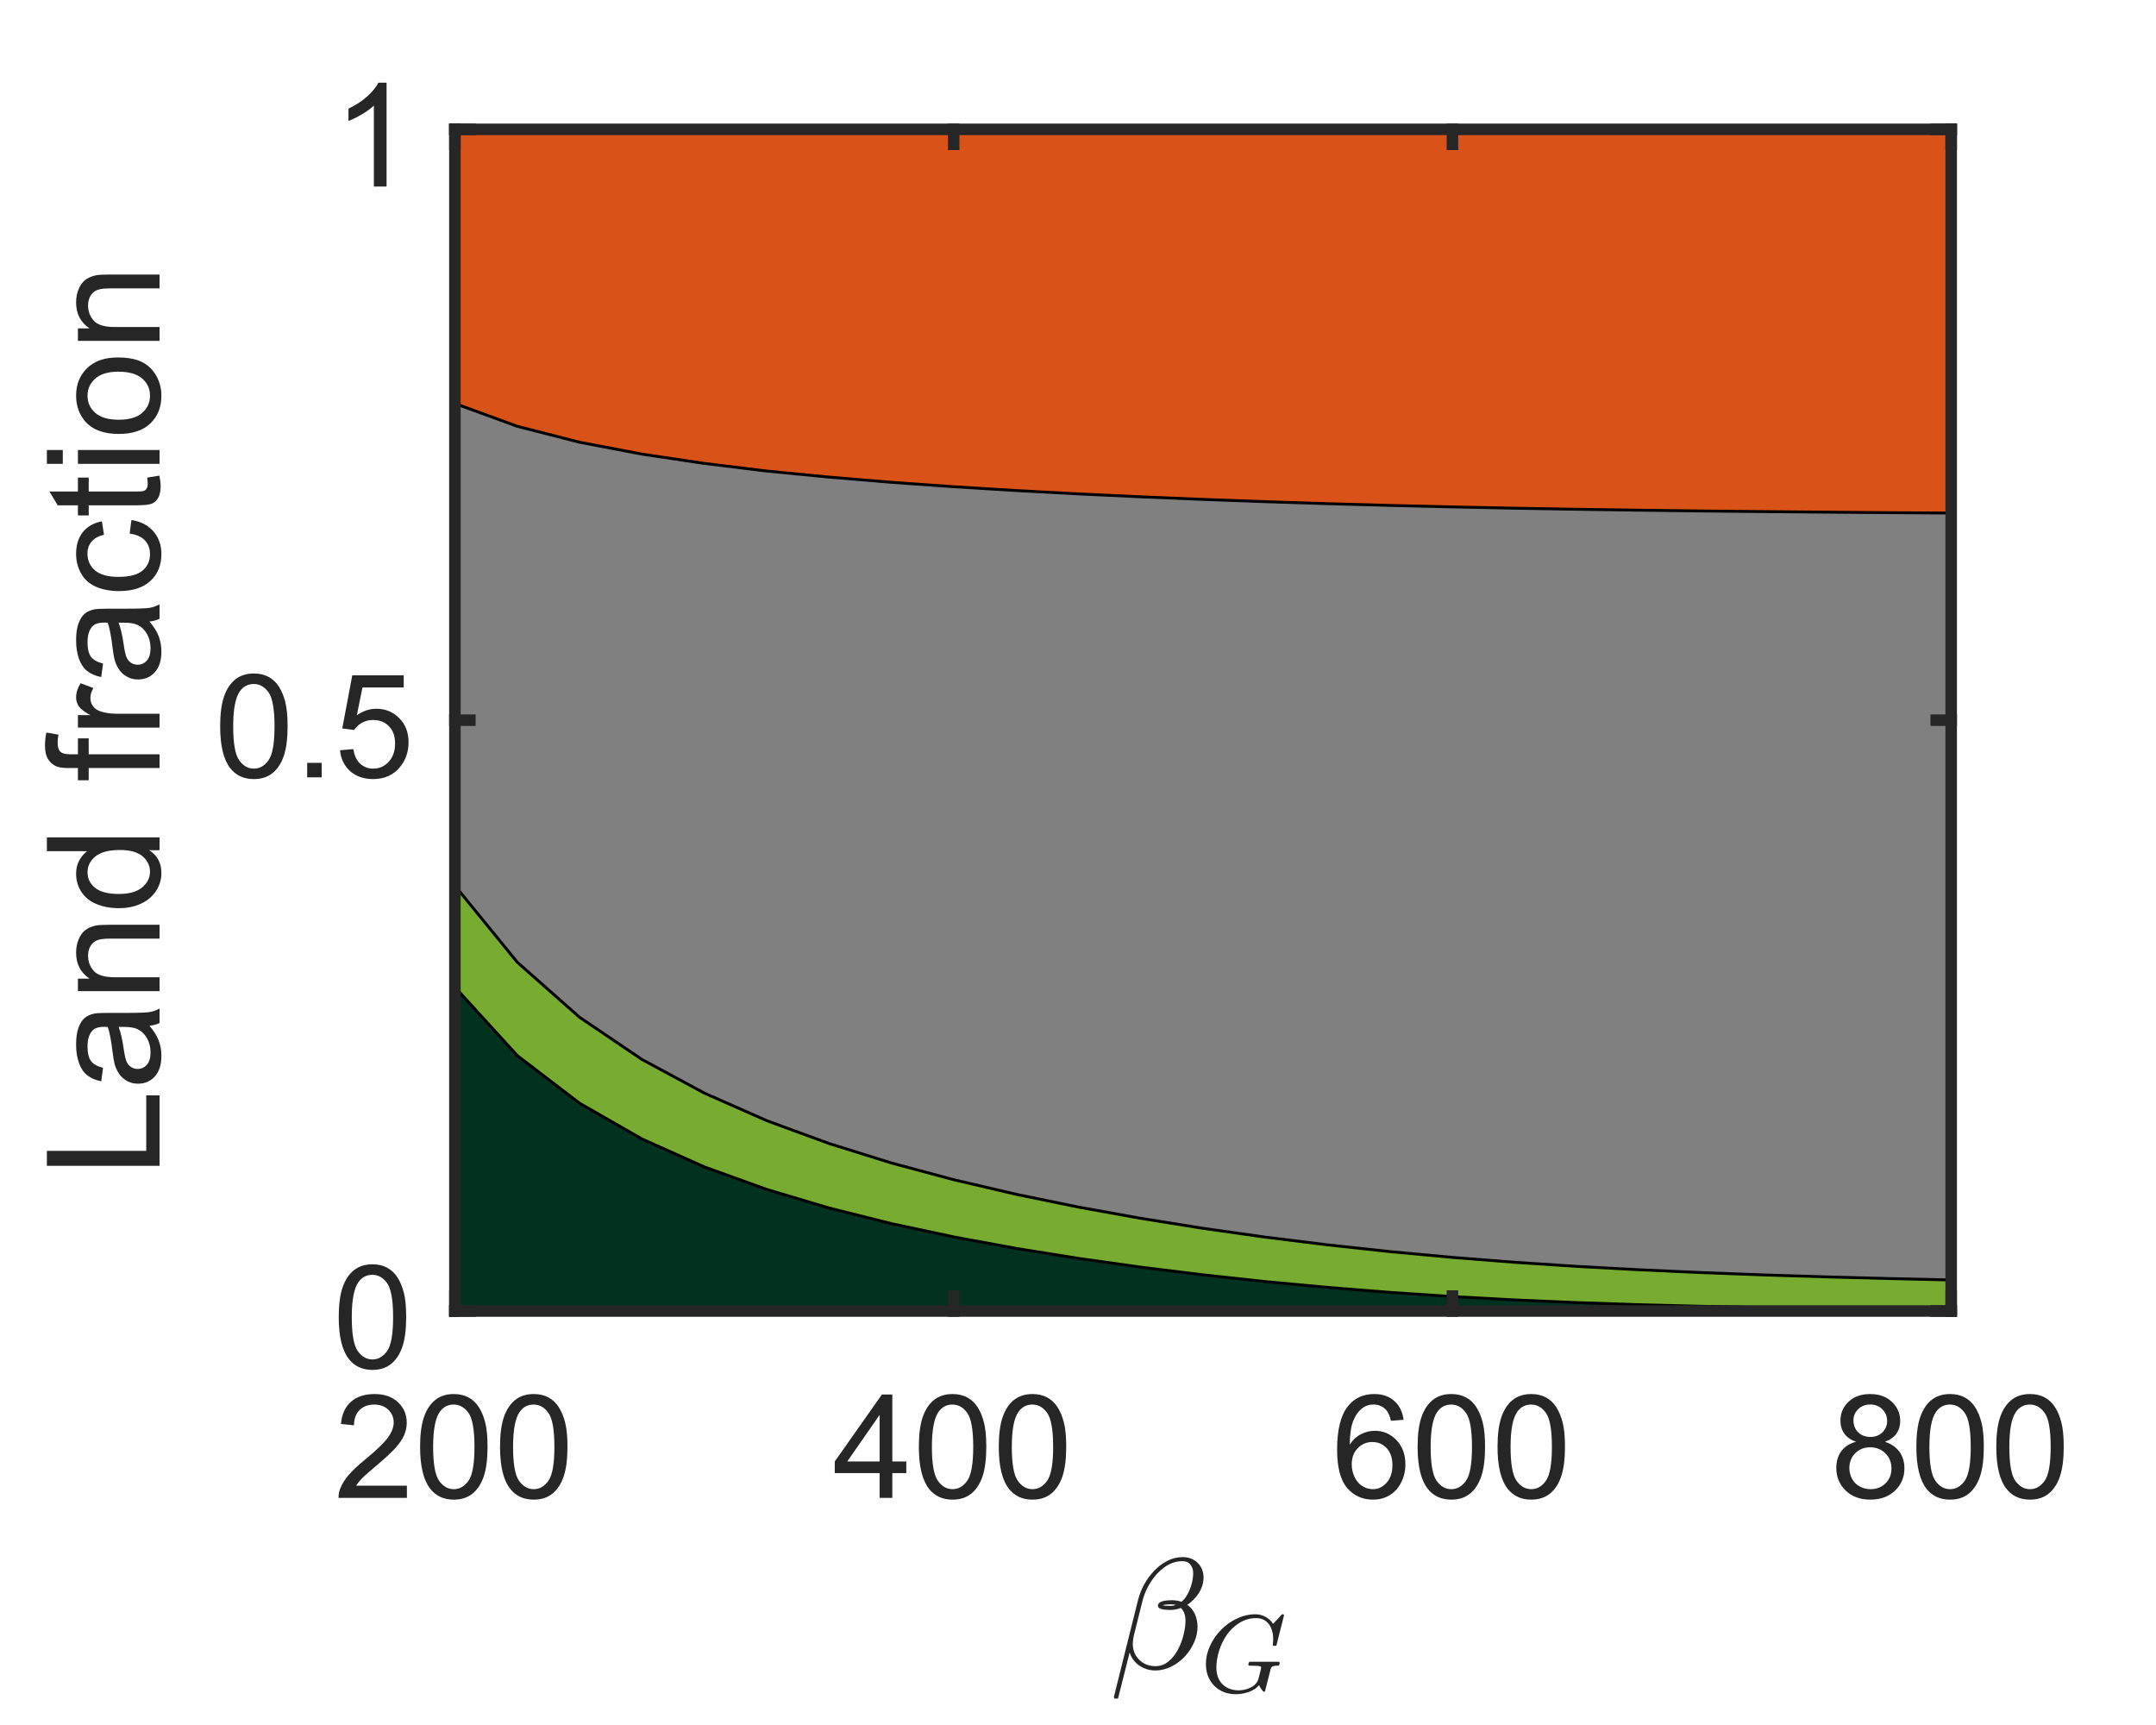 <?xml version="1.0"?>
<!DOCTYPE svg PUBLIC '-//W3C//DTD SVG 1.0//EN'
          'http://www.w3.org/TR/2001/REC-SVG-20010904/DTD/svg10.dtd'>
<svg xmlns:xlink="http://www.w3.org/1999/xlink" style="fill-opacity:1; color-rendering:auto; color-interpolation:auto; text-rendering:auto; stroke:black; stroke-linecap:square; stroke-miterlimit:10; shape-rendering:auto; stroke-opacity:1; fill:black; stroke-dasharray:none; font-weight:normal; stroke-width:1; font-family:'Dialog'; font-style:normal; stroke-linejoin:miter; font-size:12px; stroke-dashoffset:0; image-rendering:auto;" width="1000" height="800" xmlns="http://www.w3.org/2000/svg"
><rect width="100%" height="100%" fill="#333333" stroke="none"/><!--Generated by the Batik Graphics2D SVG Generator--><defs id="genericDefs"
  /><g
  ><defs id="defs1"
    ><clipPath clipPathUnits="userSpaceOnUse" id="clipPath1"
      ><path d="M0 0 L1000 0 L1000 800 L0 800 L0 0 Z"
      /></clipPath
    ></defs
    ><g style="fill:white; stroke:white;"
    ><rect x="0" y="0" width="1000" style="clip-path:url(#clipPath1); stroke:none;" height="800"
    /></g
    ><g style="fill:white; text-rendering:optimizeSpeed; color-rendering:optimizeSpeed; image-rendering:optimizeSpeed; shape-rendering:crispEdges; stroke:white; color-interpolation:sRGB;"
    ><rect x="0" width="1000" height="800" y="0" style="stroke:none;"
      /><path style="stroke:none;" d="M211 608 L905 608 L905 60 L211 60 Z"
    /></g
    ><g style="stroke-linecap:butt; fill-opacity:0.149; fill:rgb(38,38,38); text-rendering:geometricPrecision; image-rendering:optimizeQuality; color-rendering:optimizeQuality; stroke-linejoin:round; stroke:rgb(38,38,38); color-interpolation:linearRGB; stroke-width:5.333; stroke-opacity:0.149;"
    ><line y2="60" style="fill:none;" x1="211" x2="211" y1="608"
      /><line y2="60" style="fill:none;" x1="442.333" x2="442.333" y1="608"
      /><line y2="60" style="fill:none;" x1="673.667" x2="673.667" y1="608"
      /><line y2="60" style="fill:none;" x1="905" x2="905" y1="608"
      /><line y2="608" style="fill:none;" x1="905" x2="211" y1="608"
      /><line y2="334" style="fill:none;" x1="905" x2="211" y1="334"
      /><line y2="60" style="fill:none;" x1="905" x2="211" y1="60"
    /></g
    ><g style="fill:rgb(217,83,25); text-rendering:optimizeSpeed; color-rendering:optimizeSpeed; image-rendering:optimizeSpeed; shape-rendering:crispEdges; stroke:rgb(217,83,25); color-interpolation:sRGB;"
    ><path style="stroke:none;" d="M211 608 L905 608 L905 60 L211 60 Z"
    /></g
    ><g style="text-rendering:geometricPrecision; stroke-width:1.333; color-interpolation:linearRGB; color-rendering:optimizeQuality; image-rendering:optimizeQuality;"
    ><path d="M211 608 L905 608 L905 60 L211 60 L211 608" style="fill:none; fill-rule:evenodd;"
    /></g
    ><g style="fill:gray; text-rendering:optimizeSpeed; color-rendering:optimizeSpeed; image-rendering:optimizeSpeed; shape-rendering:crispEdges; stroke:gray; color-interpolation:sRGB;"
    ><path style="stroke:none;" d="M211 187.137 L211 608 L905 608 L905 237.947 L876.083 237.748 L847.167 237.523 L818.25 237.266 L789.333 236.965 L760.417 236.608 L731.5 236.185 L702.583 235.685 L673.667 235.091 L644.75 234.392 L615.833 233.581 L586.917 232.663 L558 231.609 L529.083 230.395 L500.167 229.054 L471.25 227.493 L442.333 225.718 L413.417 223.67 L384.5 221.261 L355.583 218.45 L326.667 214.911 L297.75 210.606 L268.833 205.095 L239.917 197.707 Z"
    /></g
    ><g style="text-rendering:geometricPrecision; stroke-width:1.333; color-interpolation:linearRGB; color-rendering:optimizeQuality; image-rendering:optimizeQuality;"
    ><path d="M211 608 L211 187.137 L239.917 197.707 L268.833 205.095 L297.75 210.606 L326.667 214.911 L355.583 218.45 L384.5 221.261 L413.417 223.67 L442.333 225.718 L471.25 227.493 L500.167 229.054 L529.083 230.395 L558 231.609 L586.917 232.663 L615.833 233.581 L644.75 234.392 L673.667 235.091 L702.583 235.685 L731.5 236.185 L760.417 236.608 L789.333 236.965 L818.25 237.266 L847.167 237.523 L876.083 237.748 L905 237.947 L905 608 L211 608" style="fill:none; fill-rule:evenodd;"
    /></g
    ><g style="fill:rgb(119,172,48); text-rendering:optimizeSpeed; color-rendering:optimizeSpeed; image-rendering:optimizeSpeed; shape-rendering:crispEdges; stroke:rgb(119,172,48); color-interpolation:sRGB;"
    ><path style="stroke:none;" d="M529.083 565.02 L500.167 559.806 L471.25 553.867 L442.333 547.11 L413.417 539.346 L384.5 530.313 L355.583 519.701 L326.667 506.926 L297.75 491.341 L268.833 471.789 L239.917 446.24 L211 410.759 L211 608 L905 608 L905 593.614 L876.083 592.949 L847.167 592.178 L818.25 591.272 L789.333 590.189 L760.417 588.885 L731.5 587.311 L702.583 585.415 L673.667 583.146 L644.75 580.462 L615.833 577.335 L586.917 573.75 L558 569.662 Z"
    /></g
    ><g style="text-rendering:geometricPrecision; stroke-width:1.333; color-interpolation:linearRGB; color-rendering:optimizeQuality; image-rendering:optimizeQuality;"
    ><path d="M211 608 L211 410.759 L239.917 446.24 L268.833 471.789 L297.75 491.341 L326.667 506.926 L355.583 519.701 L384.5 530.313 L413.417 539.346 L442.333 547.11 L471.25 553.867 L500.167 559.806 L529.083 565.02 L558 569.662 L586.917 573.75 L615.833 577.335 L644.75 580.462 L673.667 583.146 L702.583 585.415 L731.5 587.311 L760.417 588.885 L789.333 590.189 L818.25 591.272 L847.167 592.178 L876.083 592.949 L905 593.614 L905 608 L211 608" style="fill:none; fill-rule:evenodd;"
    /></g
    ><g style="fill:rgb(1,50,32); text-rendering:optimizeSpeed; color-rendering:optimizeSpeed; image-rendering:optimizeSpeed; shape-rendering:crispEdges; stroke:rgb(1,50,32); color-interpolation:sRGB;"
    ><path style="stroke:none;" d="M529.083 587.668 L500.167 583.603 L471.25 578.964 L442.333 573.638 L413.417 567.465 L384.5 560.225 L355.583 551.608 L326.667 541.169 L297.75 528.22 L268.833 511.66 L239.917 489.538 L211 457.834 L211 608 L905 608 L905 607.303 L876.083 607.079 L847.167 606.775 L818.25 606.365 L789.333 605.812 L760.417 605.076 L731.5 604.11 L702.583 602.864 L673.667 601.296 L644.75 599.371 L615.833 597.064 L586.917 594.359 L558 591.236 Z"
    /></g
    ><g style="text-rendering:geometricPrecision; stroke-width:1.333; color-interpolation:linearRGB; color-rendering:optimizeQuality; image-rendering:optimizeQuality;"
    ><path d="M211 608 L211 457.834 L239.917 489.538 L268.833 511.66 L297.75 528.22 L326.667 541.169 L355.583 551.608 L384.5 560.225 L413.417 567.465 L442.333 573.638 L471.25 578.964 L500.167 583.603 L529.083 587.668 L558 591.236 L586.917 594.359 L615.833 597.064 L644.75 599.371 L673.667 601.296 L702.583 602.864 L731.5 604.11 L760.417 605.076 L789.333 605.812 L818.25 606.365 L847.167 606.775 L876.083 607.079 L905 607.303 L905 608 L211 608" style="fill:none; fill-rule:evenodd;"
    /></g
    ><g style="fill:rgb(38,38,38); text-rendering:geometricPrecision; image-rendering:optimizeQuality; color-rendering:optimizeQuality; stroke-linejoin:round; stroke:rgb(38,38,38); color-interpolation:linearRGB; stroke-width:5.333;"
    ><line y2="608" style="fill:none;" x1="211" x2="905" y1="608"
      /><line y2="60" style="fill:none;" x1="211" x2="905" y1="60"
      /><line y2="601.06" style="fill:none;" x1="211" x2="211" y1="608"
      /><line y2="601.06" style="fill:none;" x1="442.333" x2="442.333" y1="608"
      /><line y2="601.06" style="fill:none;" x1="673.667" x2="673.667" y1="608"
      /><line y2="601.06" style="fill:none;" x1="905" x2="905" y1="608"
      /><line y2="66.94" style="fill:none;" x1="211" x2="211" y1="60"
      /><line y2="66.94" style="fill:none;" x1="442.333" x2="442.333" y1="60"
      /><line y2="66.94" style="fill:none;" x1="673.667" x2="673.667" y1="60"
      /><line y2="66.94" style="fill:none;" x1="905" x2="905" y1="60"
    /></g
    ><g transform="translate(211,626.667)" style="font-size:66.667px; fill:rgb(38,38,38); text-rendering:geometricPrecision; color-rendering:optimizeQuality; image-rendering:optimizeQuality; stroke:rgb(38,38,38); color-interpolation:linearRGB;"
    ><path style="stroke:none;" d="M-22.266 62.344 L-22.266 68 L-53.969 68 Q-54.031 65.875 -53.281 63.906 Q-52.078 60.672 -49.406 57.531 Q-46.734 54.391 -41.703 50.266 Q-33.891 43.859 -31.141 40.109 Q-28.391 36.359 -28.391 33.031 Q-28.391 29.531 -30.891 27.125 Q-33.391 24.719 -37.422 24.719 Q-41.672 24.719 -44.227 27.273 Q-46.781 29.828 -46.812 34.344 L-52.859 33.719 Q-52.234 26.938 -48.18 23.391 Q-44.125 19.844 -37.281 19.844 Q-30.391 19.844 -26.367 23.672 Q-22.344 27.5 -22.344 33.156 Q-22.344 36.031 -23.516 38.812 Q-24.688 41.594 -27.422 44.672 Q-30.156 47.75 -36.5 53.109 Q-41.797 57.562 -43.305 59.148 Q-44.812 60.734 -45.797 62.344 L-22.266 62.344 ZM-16.148 44.344 Q-16.148 35.844 -14.398 30.656 Q-12.648 25.469 -9.195 22.656 Q-5.742 19.844 -0.507 19.844 Q3.352 19.844 6.266 21.398 Q9.18 22.953 11.071 25.883 Q12.962 28.812 14.048 33.016 Q15.133 37.219 15.133 44.344 Q15.133 52.781 13.399 57.969 Q11.665 63.156 8.212 65.984 Q4.758 68.812 -0.507 68.812 Q-7.445 68.812 -11.398 63.844 Q-16.148 57.859 -16.148 44.344 ZM-10.101 44.344 Q-10.101 56.156 -7.335 60.062 Q-4.57 63.969 -0.507 63.969 Q3.54 63.969 6.305 60.047 Q9.071 56.125 9.071 44.344 Q9.071 32.5 6.305 28.609 Q3.54 24.719 -0.57 24.719 Q-4.632 24.719 -7.054 28.156 Q-10.101 32.531 -10.101 44.344 ZM20.923 44.344 Q20.923 35.844 22.673 30.656 Q24.423 25.469 27.876 22.656 Q31.33 19.844 36.564 19.844 Q40.423 19.844 43.337 21.398 Q46.251 22.953 48.142 25.883 Q50.033 28.812 51.119 33.016 Q52.205 37.219 52.205 44.344 Q52.205 52.781 50.47 57.969 Q48.736 63.156 45.283 65.984 Q41.83 68.812 36.564 68.812 Q29.626 68.812 25.673 63.844 Q20.923 57.859 20.923 44.344 ZM26.97 44.344 Q26.97 56.156 29.736 60.062 Q32.501 63.969 36.564 63.969 Q40.611 63.969 43.376 60.047 Q46.142 56.125 46.142 44.344 Q46.142 32.5 43.376 28.609 Q40.611 24.719 36.501 24.719 Q32.439 24.719 30.017 28.156 Q26.97 32.531 26.97 44.344 Z"
    /></g
    ><g transform="translate(442.333,626.667)" style="font-size:66.667px; fill:rgb(38,38,38); text-rendering:geometricPrecision; color-rendering:optimizeQuality; image-rendering:optimizeQuality; stroke:rgb(38,38,38); color-interpolation:linearRGB;"
    ><path style="stroke:none;" d="M-34.344 68 L-34.344 56.516 L-55.156 56.516 L-55.156 51.125 L-33.266 20.047 L-28.453 20.047 L-28.453 51.125 L-21.969 51.125 L-21.969 56.516 L-28.453 56.516 L-28.453 68 L-34.344 68 ZM-34.344 51.125 L-34.344 29.5 L-49.359 51.125 L-34.344 51.125 ZM-16.148 44.344 Q-16.148 35.844 -14.398 30.656 Q-12.648 25.469 -9.195 22.656 Q-5.742 19.844 -0.507 19.844 Q3.352 19.844 6.266 21.398 Q9.18 22.953 11.071 25.883 Q12.962 28.812 14.048 33.016 Q15.133 37.219 15.133 44.344 Q15.133 52.781 13.399 57.969 Q11.665 63.156 8.212 65.984 Q4.758 68.812 -0.507 68.812 Q-7.445 68.812 -11.398 63.844 Q-16.148 57.859 -16.148 44.344 ZM-10.101 44.344 Q-10.101 56.156 -7.335 60.062 Q-4.57 63.969 -0.507 63.969 Q3.54 63.969 6.305 60.047 Q9.071 56.125 9.071 44.344 Q9.071 32.5 6.305 28.609 Q3.54 24.719 -0.57 24.719 Q-4.632 24.719 -7.054 28.156 Q-10.101 32.531 -10.101 44.344 ZM20.923 44.344 Q20.923 35.844 22.673 30.656 Q24.423 25.469 27.876 22.656 Q31.33 19.844 36.564 19.844 Q40.423 19.844 43.337 21.398 Q46.251 22.953 48.142 25.883 Q50.033 28.812 51.119 33.016 Q52.205 37.219 52.205 44.344 Q52.205 52.781 50.47 57.969 Q48.736 63.156 45.283 65.984 Q41.83 68.812 36.564 68.812 Q29.626 68.812 25.673 63.844 Q20.923 57.859 20.923 44.344 ZM26.97 44.344 Q26.97 56.156 29.736 60.062 Q32.501 63.969 36.564 63.969 Q40.611 63.969 43.376 60.047 Q46.142 56.125 46.142 44.344 Q46.142 32.5 43.376 28.609 Q40.611 24.719 36.501 24.719 Q32.439 24.719 30.017 28.156 Q26.97 32.531 26.97 44.344 Z"
    /></g
    ><g transform="translate(673.667,626.667)" style="font-size:66.667px; fill:rgb(38,38,38); text-rendering:geometricPrecision; color-rendering:optimizeQuality; image-rendering:optimizeQuality; stroke:rgb(38,38,38); color-interpolation:linearRGB;"
    ><path style="stroke:none;" d="M-22.656 31.781 L-28.516 32.25 Q-29.297 28.781 -30.75 27.203 Q-33.125 24.688 -36.625 24.688 Q-39.453 24.688 -41.578 26.25 Q-44.359 28.281 -45.961 32.172 Q-47.562 36.062 -47.625 43.266 Q-45.5 40.031 -42.422 38.461 Q-39.344 36.891 -35.984 36.891 Q-30.094 36.891 -25.953 41.227 Q-21.812 45.562 -21.812 52.422 Q-21.812 56.938 -23.758 60.82 Q-25.703 64.703 -29.109 66.758 Q-32.516 68.812 -36.828 68.812 Q-44.188 68.812 -48.836 63.398 Q-53.484 57.984 -53.484 45.562 Q-53.484 31.656 -48.344 25.344 Q-43.859 19.844 -36.266 19.844 Q-30.609 19.844 -27 23.016 Q-23.391 26.188 -22.656 31.781 ZM-46.703 52.453 Q-46.703 55.5 -45.414 58.281 Q-44.125 61.062 -41.805 62.516 Q-39.484 63.969 -36.922 63.969 Q-33.203 63.969 -30.516 60.961 Q-27.828 57.953 -27.828 52.781 Q-27.828 47.812 -30.477 44.953 Q-33.125 42.094 -37.156 42.094 Q-41.141 42.094 -43.922 44.953 Q-46.703 47.812 -46.703 52.453 ZM-16.148 44.344 Q-16.148 35.844 -14.398 30.656 Q-12.648 25.469 -9.195 22.656 Q-5.742 19.844 -0.507 19.844 Q3.352 19.844 6.266 21.398 Q9.18 22.953 11.071 25.883 Q12.962 28.812 14.048 33.016 Q15.133 37.219 15.133 44.344 Q15.133 52.781 13.399 57.969 Q11.665 63.156 8.212 65.984 Q4.758 68.812 -0.507 68.812 Q-7.445 68.812 -11.398 63.844 Q-16.148 57.859 -16.148 44.344 ZM-10.101 44.344 Q-10.101 56.156 -7.335 60.062 Q-4.57 63.969 -0.507 63.969 Q3.54 63.969 6.305 60.047 Q9.071 56.125 9.071 44.344 Q9.071 32.5 6.305 28.609 Q3.54 24.719 -0.57 24.719 Q-4.632 24.719 -7.054 28.156 Q-10.101 32.531 -10.101 44.344 ZM20.923 44.344 Q20.923 35.844 22.673 30.656 Q24.423 25.469 27.876 22.656 Q31.33 19.844 36.564 19.844 Q40.423 19.844 43.337 21.398 Q46.251 22.953 48.142 25.883 Q50.033 28.812 51.119 33.016 Q52.205 37.219 52.205 44.344 Q52.205 52.781 50.47 57.969 Q48.736 63.156 45.283 65.984 Q41.83 68.812 36.564 68.812 Q29.626 68.812 25.673 63.844 Q20.923 57.859 20.923 44.344 ZM26.97 44.344 Q26.97 56.156 29.736 60.062 Q32.501 63.969 36.564 63.969 Q40.611 63.969 43.376 60.047 Q46.142 56.125 46.142 44.344 Q46.142 32.5 43.376 28.609 Q40.611 24.719 36.501 24.719 Q32.439 24.719 30.017 28.156 Q26.97 32.531 26.97 44.344 Z"
    /></g
    ><g transform="translate(905,626.667)" style="font-size:66.667px; fill:rgb(38,38,38); text-rendering:geometricPrecision; color-rendering:optimizeQuality; image-rendering:optimizeQuality; stroke:rgb(38,38,38); color-interpolation:linearRGB;"
    ><path style="stroke:none;" d="M-44.156 41.984 Q-47.828 40.656 -49.594 38.164 Q-51.359 35.672 -51.359 32.203 Q-51.359 26.969 -47.594 23.406 Q-43.828 19.844 -37.578 19.844 Q-31.297 19.844 -27.469 23.492 Q-23.641 27.141 -23.641 32.375 Q-23.641 35.703 -25.391 38.18 Q-27.141 40.656 -30.719 41.984 Q-26.297 43.438 -23.992 46.641 Q-21.688 49.844 -21.688 54.297 Q-21.688 60.438 -26.039 64.625 Q-30.391 68.812 -37.484 68.812 Q-44.578 68.812 -48.93 64.609 Q-53.281 60.406 -53.281 54.125 Q-53.281 49.453 -50.914 46.297 Q-48.547 43.141 -44.156 41.984 ZM-45.328 32.016 Q-45.328 35.422 -43.141 37.578 Q-40.953 39.734 -37.453 39.734 Q-34.047 39.734 -31.875 37.594 Q-29.703 35.453 -29.703 32.344 Q-29.703 29.109 -31.938 26.898 Q-34.172 24.688 -37.516 24.688 Q-40.891 24.688 -43.109 26.844 Q-45.328 29 -45.328 32.016 ZM-47.234 54.156 Q-47.234 56.688 -46.039 59.039 Q-44.844 61.391 -42.492 62.68 Q-40.141 63.969 -37.422 63.969 Q-33.203 63.969 -30.453 61.258 Q-27.703 58.547 -27.703 54.359 Q-27.703 50.109 -30.531 47.328 Q-33.359 44.547 -37.609 44.547 Q-41.766 44.547 -44.5 47.297 Q-47.234 50.047 -47.234 54.156 ZM-16.148 44.344 Q-16.148 35.844 -14.398 30.656 Q-12.648 25.469 -9.195 22.656 Q-5.742 19.844 -0.507 19.844 Q3.352 19.844 6.266 21.398 Q9.18 22.953 11.071 25.883 Q12.962 28.812 14.048 33.016 Q15.133 37.219 15.133 44.344 Q15.133 52.781 13.399 57.969 Q11.665 63.156 8.212 65.984 Q4.758 68.812 -0.507 68.812 Q-7.445 68.812 -11.398 63.844 Q-16.148 57.859 -16.148 44.344 ZM-10.101 44.344 Q-10.101 56.156 -7.335 60.062 Q-4.57 63.969 -0.507 63.969 Q3.54 63.969 6.305 60.047 Q9.071 56.125 9.071 44.344 Q9.071 32.5 6.305 28.609 Q3.54 24.719 -0.57 24.719 Q-4.632 24.719 -7.054 28.156 Q-10.101 32.531 -10.101 44.344 ZM20.923 44.344 Q20.923 35.844 22.673 30.656 Q24.423 25.469 27.876 22.656 Q31.33 19.844 36.564 19.844 Q40.423 19.844 43.337 21.398 Q46.251 22.953 48.142 25.883 Q50.033 28.812 51.119 33.016 Q52.205 37.219 52.205 44.344 Q52.205 52.781 50.47 57.969 Q48.736 63.156 45.283 65.984 Q41.83 68.812 36.564 68.812 Q29.626 68.812 25.673 63.844 Q20.923 57.859 20.923 44.344 ZM26.97 44.344 Q26.97 56.156 29.736 60.062 Q32.501 63.969 36.564 63.969 Q40.611 63.969 43.376 60.047 Q46.142 56.125 46.142 44.344 Q46.142 32.5 43.376 28.609 Q40.611 24.719 36.501 24.719 Q32.439 24.719 30.017 28.156 Q26.97 32.531 26.97 44.344 Z"
    /></g
    ><g transform="translate(558,712)" style="font-size:73.333px; fill:rgb(38,38,38); text-rendering:geometricPrecision; image-rendering:optimizeQuality; color-rendering:optimizeQuality; font-family:'mwb_cmmi10'; stroke:rgb(38,38,38); color-interpolation:linearRGB;"
    ><path style="stroke:none;" d="M-40.8 75.756 Q-41.003 75.756 -41.183 75.506 Q-41.363 75.256 -41.363 75.037 L-30.128 29.912 Q-29.175 26.272 -27.323 22.85 Q-25.472 19.428 -22.667 16.49 Q-19.863 13.553 -16.519 11.842 Q-13.175 10.131 -9.394 10.131 Q-6.675 10.131 -4.488 11.326 Q-2.3 12.522 -1.034 14.678 Q0.231 16.834 0.231 19.537 Q0.231 22.147 -0.769 24.514 Q-1.769 26.881 -3.55 28.928 Q-5.331 30.975 -7.363 32.272 Q-6.175 33.006 -5.253 34.17 Q-4.331 35.334 -3.761 36.6 Q-3.191 37.865 -2.87 39.412 Q-2.55 40.959 -2.55 42.319 Q-2.55 46.053 -4.152 49.694 Q-5.753 53.334 -8.519 56.287 Q-11.284 59.24 -14.847 60.975 Q-18.41 62.709 -22.144 62.709 Q-26.253 62.709 -29.535 60.459 Q-32.816 58.209 -34.05 54.365 L-39.331 75.319 Q-39.331 75.756 -39.894 75.756 L-40.8 75.756 ZM-22.003 60.709 Q-18.722 60.709 -16.073 58.553 Q-13.425 56.397 -11.691 53.131 Q-9.956 49.865 -9.05 46.217 Q-8.144 42.569 -8.144 39.569 Q-8.144 35.865 -10.284 33.725 Q-12.769 34.647 -15.159 34.647 Q-20.941 34.647 -20.941 32.694 Q-20.941 30.131 -14.347 30.131 Q-11.988 30.131 -10.034 30.881 Q-8.456 29.662 -7.175 27.311 Q-5.894 24.959 -5.238 22.389 Q-4.581 19.819 -4.581 17.584 Q-4.581 15.194 -5.847 13.607 Q-7.113 12.022 -9.534 12.022 Q-13.988 12.022 -17.816 14.764 Q-21.644 17.506 -24.285 21.694 Q-26.925 25.881 -28.066 30.334 L-32.097 46.49 Q-32.488 48.162 -32.597 50.225 Q-32.597 54.787 -29.605 57.748 Q-26.613 60.709 -22.003 60.709 ZM-18.722 32.475 Q-17.628 32.756 -15.097 32.756 Q-13.847 32.756 -12.597 32.334 Q-12.675 32.272 -12.878 32.272 Q-13.659 32.053 -14.566 32.053 Q-17.878 32.053 -18.722 32.475 Z"
      /><path style="stroke:none;" d="M6.179 61.412 Q6.179 64.584 7.437 66.959 Q8.695 69.334 11.054 70.631 Q13.413 71.928 16.538 71.928 Q19.57 71.928 22.312 70.498 Q25.054 69.068 25.742 66.381 L26.867 61.99 Q26.898 61.834 26.921 61.678 Q26.945 61.522 26.945 61.412 Q26.945 60.897 26.617 60.818 Q25.351 60.475 21.507 60.475 Q21.007 60.475 21.007 59.803 Q21.163 59.178 21.288 58.928 Q21.413 58.678 21.882 58.678 L35.038 58.678 Q35.554 58.678 35.554 59.35 Q35.538 59.475 35.46 59.772 Q35.382 60.068 35.257 60.272 Q35.132 60.475 34.882 60.475 Q33.195 60.475 32.406 60.748 Q31.617 61.022 31.32 62.193 L30.21 66.568 L28.757 72.256 Q28.679 72.6 28.304 72.6 Q27.882 72.6 27.085 71.451 Q26.288 70.303 25.976 69.537 Q24.195 71.631 21.234 72.678 Q18.273 73.725 15.132 73.725 Q11.179 73.725 7.999 71.928 Q4.82 70.131 3.07 66.943 Q1.32 63.756 1.32 59.756 Q1.32 55.459 3.226 51.295 Q5.132 47.131 8.39 43.826 Q11.648 40.522 15.796 38.584 Q19.945 36.647 24.179 36.647 Q25.867 36.647 27.421 37.17 Q28.976 37.693 30.312 38.725 Q31.648 39.756 32.492 41.115 L36.523 36.74 Q36.523 36.647 36.773 36.647 L37.07 36.647 Q37.273 36.647 37.413 36.803 Q37.554 36.959 37.554 37.162 L34.07 50.928 Q34.07 51.287 33.663 51.287 L32.742 51.287 Q32.351 51.287 32.351 50.709 Q32.538 49.584 32.538 48.068 Q32.538 45.553 31.695 43.334 Q30.851 41.115 29.054 39.772 Q27.257 38.428 24.679 38.428 Q20.57 38.428 17.078 40.514 Q13.585 42.6 11.171 46.006 Q8.757 49.412 7.468 53.498 Q6.179 57.584 6.179 61.412 Z"
    /></g
    ><g style="fill:rgb(38,38,38); text-rendering:geometricPrecision; image-rendering:optimizeQuality; color-rendering:optimizeQuality; stroke-linejoin:round; stroke:rgb(38,38,38); color-interpolation:linearRGB; stroke-width:5.333;"
    ><line y2="60" style="fill:none;" x1="211" x2="211" y1="608"
      /><line y2="60" style="fill:none;" x1="905" x2="905" y1="608"
      /><line y2="608" style="fill:none;" x1="211" x2="217.94" y1="608"
      /><line y2="334" style="fill:none;" x1="211" x2="217.94" y1="334"
      /><line y2="60" style="fill:none;" x1="211" x2="217.94" y1="60"
      /><line y2="608" style="fill:none;" x1="905" x2="898.06" y1="608"
      /><line y2="334" style="fill:none;" x1="905" x2="898.06" y1="334"
      /><line y2="60" style="fill:none;" x1="905" x2="898.06" y1="60"
    /></g
    ><g transform="translate(192.333,608)" style="font-size:66.667px; fill:rgb(38,38,38); text-rendering:geometricPrecision; color-rendering:optimizeQuality; image-rendering:optimizeQuality; stroke:rgb(38,38,38); color-interpolation:linearRGB;"
    ><path style="stroke:none;" d="M-35.219 2.844 Q-35.219 -5.656 -33.469 -10.844 Q-31.719 -16.031 -28.266 -18.844 Q-24.812 -21.656 -19.578 -21.656 Q-15.719 -21.656 -12.805 -20.102 Q-9.891 -18.547 -8 -15.617 Q-6.109 -12.688 -5.023 -8.484 Q-3.938 -4.281 -3.938 2.844 Q-3.938 11.281 -5.672 16.469 Q-7.406 21.656 -10.859 24.484 Q-14.312 27.312 -19.578 27.312 Q-26.516 27.312 -30.469 22.344 Q-35.219 16.359 -35.219 2.844 ZM-29.172 2.844 Q-29.172 14.656 -26.406 18.562 Q-23.641 22.469 -19.578 22.469 Q-15.531 22.469 -12.766 18.547 Q-10 14.625 -10 2.844 Q-10 -9 -12.766 -12.891 Q-15.531 -16.781 -19.641 -16.781 Q-23.703 -16.781 -26.125 -13.344 Q-29.172 -8.969 -29.172 2.844 Z"
    /></g
    ><g transform="translate(192.333,334)" style="font-size:66.667px; fill:rgb(38,38,38); text-rendering:geometricPrecision; color-rendering:optimizeQuality; image-rendering:optimizeQuality; stroke:rgb(38,38,38); color-interpolation:linearRGB;"
    ><path style="stroke:none;" d="M-90.219 2.844 Q-90.219 -5.656 -88.469 -10.844 Q-86.719 -16.031 -83.266 -18.844 Q-79.812 -21.656 -74.578 -21.656 Q-70.719 -21.656 -67.805 -20.102 Q-64.891 -18.547 -63 -15.617 Q-61.109 -12.688 -60.023 -8.484 Q-58.938 -4.281 -58.938 2.844 Q-58.938 11.281 -60.672 16.469 Q-62.406 21.656 -65.859 24.484 Q-69.312 27.312 -74.578 27.312 Q-81.516 27.312 -85.469 22.344 Q-90.219 16.359 -90.219 2.844 ZM-84.172 2.844 Q-84.172 14.656 -81.406 18.562 Q-78.641 22.469 -74.578 22.469 Q-70.531 22.469 -67.766 18.547 Q-65 14.625 -65 2.844 Q-65 -9 -67.766 -12.891 Q-70.531 -16.781 -74.641 -16.781 Q-78.703 -16.781 -81.125 -13.344 Q-84.172 -8.969 -84.172 2.844 ZM-49.851 26.5 L-49.851 19.797 L-43.132 19.797 L-43.132 26.5 L-49.851 26.5 ZM-34.629 13.938 L-28.441 13.406 Q-27.753 17.922 -25.253 20.195 Q-22.753 22.469 -19.222 22.469 Q-14.972 22.469 -12.027 19.266 Q-9.082 16.062 -9.082 10.766 Q-9.082 5.719 -11.91 2.812 Q-14.738 -0.094 -19.316 -0.094 Q-22.16 -0.094 -24.449 1.195 Q-26.738 2.484 -28.05 4.547 L-33.582 3.828 L-28.941 -20.812 L-5.082 -20.812 L-5.082 -15.172 L-24.222 -15.172 L-26.816 -2.297 Q-22.488 -5.297 -17.753 -5.297 Q-11.472 -5.297 -7.152 -0.945 Q-2.832 3.406 -2.832 10.234 Q-2.832 16.75 -6.628 21.5 Q-11.238 27.312 -19.222 27.312 Q-25.769 27.312 -29.902 23.648 Q-34.035 19.984 -34.629 13.938 Z"
    /></g
    ><g transform="translate(192.333,60)" style="font-size:66.667px; fill:rgb(38,38,38); text-rendering:geometricPrecision; color-rendering:optimizeQuality; image-rendering:optimizeQuality; stroke:rgb(38,38,38); color-interpolation:linearRGB;"
    ><path style="stroke:none;" d="M-13.031 26.5 L-18.922 26.5 L-18.922 -11.031 Q-21.047 -9 -24.5 -6.969 Q-27.953 -4.938 -30.703 -3.922 L-30.703 -9.625 Q-25.766 -11.938 -22.07 -15.242 Q-18.375 -18.547 -16.828 -21.656 L-13.031 -21.656 L-13.031 26.5 Z"
    /></g
    ><g transform="translate(91,334) rotate(-90)" style="font-size:73.333px; fill:rgb(38,38,38); text-rendering:geometricPrecision; color-rendering:optimizeQuality; image-rendering:optimizeQuality; stroke:rgb(38,38,38); color-interpolation:linearRGB;"
    ><path style="stroke:none;" d="M-206.656 -17 L-206.656 -69.25 L-199.734 -69.25 L-199.734 -23.172 L-174 -23.172 L-174 -17 L-206.656 -17 ZM-141.712 -21.672 Q-145.274 -18.641 -148.571 -17.391 Q-151.868 -16.141 -155.649 -16.141 Q-161.883 -16.141 -165.235 -19.188 Q-168.587 -22.234 -168.587 -26.984 Q-168.587 -29.766 -167.321 -32.062 Q-166.055 -34.359 -164.008 -35.75 Q-161.962 -37.141 -159.399 -37.859 Q-157.508 -38.344 -153.696 -38.812 Q-145.915 -39.734 -142.243 -41.031 Q-142.212 -42.344 -142.212 -42.703 Q-142.212 -46.625 -144.024 -48.219 Q-146.493 -50.406 -151.337 -50.406 Q-155.868 -50.406 -158.024 -48.82 Q-160.18 -47.234 -161.212 -43.203 L-167.477 -44.047 Q-166.633 -48.078 -164.672 -50.555 Q-162.712 -53.031 -159 -54.367 Q-155.29 -55.703 -150.415 -55.703 Q-145.555 -55.703 -142.532 -54.562 Q-139.508 -53.422 -138.079 -51.695 Q-136.649 -49.969 -136.087 -47.328 Q-135.758 -45.688 -135.758 -41.422 L-135.758 -32.859 Q-135.758 -23.922 -135.352 -21.547 Q-134.946 -19.172 -133.727 -17 L-140.43 -17 Q-141.43 -19 -141.712 -21.672 ZM-142.243 -36 Q-145.743 -34.578 -152.727 -33.578 Q-156.68 -33 -158.321 -32.289 Q-159.962 -31.578 -160.852 -30.203 Q-161.743 -28.828 -161.743 -27.156 Q-161.743 -24.594 -159.805 -22.883 Q-157.868 -21.172 -154.118 -21.172 Q-150.415 -21.172 -147.524 -22.797 Q-144.633 -24.422 -143.274 -27.234 Q-142.243 -29.406 -142.243 -33.641 L-142.243 -36 ZM-125.642 -17 L-125.642 -54.859 L-119.86 -54.859 L-119.86 -49.469 Q-115.704 -55.703 -107.814 -55.703 Q-104.392 -55.703 -101.525 -54.477 Q-98.657 -53.25 -97.235 -51.258 Q-95.814 -49.266 -95.235 -46.516 Q-94.876 -44.734 -94.876 -40.281 L-94.876 -17 L-101.298 -17 L-101.298 -40.031 Q-101.298 -43.953 -102.048 -45.891 Q-102.798 -47.828 -104.704 -48.992 Q-106.61 -50.156 -109.173 -50.156 Q-113.267 -50.156 -116.243 -47.555 Q-119.22 -44.953 -119.22 -37.672 L-119.22 -17 L-125.642 -17 ZM-60.306 -17 L-60.306 -21.781 Q-63.916 -16.141 -70.9 -16.141 Q-75.416 -16.141 -79.213 -18.641 Q-83.009 -21.141 -85.095 -25.609 Q-87.181 -30.078 -87.181 -35.891 Q-87.181 -41.562 -85.291 -46.18 Q-83.4 -50.797 -79.627 -53.25 Q-75.853 -55.703 -71.181 -55.703 Q-67.759 -55.703 -65.088 -54.266 Q-62.416 -52.828 -60.744 -50.5 L-60.744 -69.25 L-54.353 -69.25 L-54.353 -17 L-60.306 -17 ZM-80.588 -35.891 Q-80.588 -28.625 -77.525 -25.023 Q-74.463 -21.422 -70.291 -21.422 Q-66.088 -21.422 -63.142 -24.859 Q-60.197 -28.297 -60.197 -35.359 Q-60.197 -43.125 -63.197 -46.766 Q-66.197 -50.406 -70.572 -50.406 Q-74.853 -50.406 -77.72 -46.906 Q-80.588 -43.406 -80.588 -35.891 ZM-22.196 -17 L-22.196 -49.859 L-27.868 -49.859 L-27.868 -54.859 L-22.196 -54.859 L-22.196 -58.875 Q-22.196 -62.703 -21.524 -64.547 Q-20.587 -67.047 -18.251 -68.594 Q-15.915 -70.141 -11.712 -70.141 Q-9.008 -70.141 -5.727 -69.5 L-6.696 -63.906 Q-8.68 -64.266 -10.462 -64.266 Q-13.383 -64.266 -14.602 -63.016 Q-15.821 -61.766 -15.821 -58.344 L-15.821 -54.859 L-8.43 -54.859 L-8.43 -49.859 L-15.821 -49.859 L-15.821 -17 L-22.196 -17 ZM-3.437 -17 L-3.437 -54.859 L2.344 -54.859 L2.344 -49.109 Q4.548 -53.141 6.423 -54.422 Q8.297 -55.703 10.547 -55.703 Q13.782 -55.703 17.141 -53.641 L14.922 -47.688 Q12.579 -49.078 10.219 -49.078 Q8.126 -49.078 6.446 -47.812 Q4.766 -46.547 4.048 -44.297 Q2.985 -40.875 2.985 -36.812 L2.985 -17 L-3.437 -17 ZM45.758 -21.672 Q42.196 -18.641 38.899 -17.391 Q35.602 -16.141 31.821 -16.141 Q25.586 -16.141 22.235 -19.188 Q18.883 -22.234 18.883 -26.984 Q18.883 -29.766 20.149 -32.062 Q21.414 -34.359 23.461 -35.75 Q25.508 -37.141 28.071 -37.859 Q29.961 -38.344 33.774 -38.812 Q41.555 -39.734 45.227 -41.031 Q45.258 -42.344 45.258 -42.703 Q45.258 -46.625 43.446 -48.219 Q40.977 -50.406 36.133 -50.406 Q31.602 -50.406 29.446 -48.82 Q27.289 -47.234 26.258 -43.203 L19.992 -44.047 Q20.836 -48.078 22.797 -50.555 Q24.758 -53.031 28.469 -54.367 Q32.18 -55.703 37.055 -55.703 Q41.914 -55.703 44.938 -54.562 Q47.961 -53.422 49.391 -51.695 Q50.821 -49.969 51.383 -47.328 Q51.711 -45.688 51.711 -41.422 L51.711 -32.859 Q51.711 -23.922 52.117 -21.547 Q52.524 -19.172 53.742 -17 L47.039 -17 Q46.039 -19 45.758 -21.672 ZM45.227 -36 Q41.727 -34.578 34.742 -33.578 Q30.789 -33 29.149 -32.289 Q27.508 -31.578 26.617 -30.203 Q25.727 -28.828 25.727 -27.156 Q25.727 -24.594 27.664 -22.883 Q29.602 -21.172 33.352 -21.172 Q37.055 -21.172 39.946 -22.797 Q42.836 -24.422 44.196 -27.234 Q45.227 -29.406 45.227 -33.641 L45.227 -36 ZM86.531 -30.859 L92.844 -30.047 Q91.812 -23.516 87.547 -19.828 Q83.281 -16.141 77.078 -16.141 Q69.312 -16.141 64.594 -21.219 Q59.875 -26.297 59.875 -35.781 Q59.875 -41.922 61.906 -46.516 Q63.937 -51.109 68.086 -53.406 Q72.234 -55.703 77.125 -55.703 Q83.281 -55.703 87.203 -52.586 Q91.125 -49.469 92.234 -43.734 L86 -42.766 Q85.109 -46.578 82.844 -48.508 Q80.578 -50.438 77.375 -50.438 Q72.515 -50.438 69.492 -46.961 Q66.469 -43.484 66.469 -35.969 Q66.469 -28.328 69.39 -24.875 Q72.312 -21.422 77.015 -21.422 Q80.797 -21.422 83.328 -23.734 Q85.859 -26.047 86.531 -30.859 ZM112.5 -22.734 L113.422 -17.078 Q110.703 -16.5 108.578 -16.5 Q105.078 -16.5 103.156 -17.609 Q101.234 -18.719 100.445 -20.516 Q99.656 -22.312 99.656 -28.078 L99.656 -49.859 L94.953 -49.859 L94.953 -54.859 L99.656 -54.859 L99.656 -64.234 L106.047 -68.078 L106.047 -54.859 L112.5 -54.859 L112.5 -49.859 L106.047 -49.859 L106.047 -27.734 Q106.047 -24.984 106.382 -24.203 Q106.719 -23.422 107.484 -22.953 Q108.25 -22.484 109.672 -22.484 Q110.75 -22.484 112.5 -22.734 ZM118.884 -61.875 L118.884 -69.25 L125.306 -69.25 L125.306 -61.875 L118.884 -61.875 ZM118.884 -17 L118.884 -54.859 L125.306 -54.859 L125.306 -17 L118.884 -17 ZM132.75 -35.922 Q132.75 -46.438 138.594 -51.5 Q143.484 -55.703 150.5 -55.703 Q158.312 -55.703 163.265 -50.594 Q168.219 -45.484 168.219 -36.469 Q168.219 -29.156 166.023 -24.969 Q163.828 -20.781 159.64 -18.461 Q155.453 -16.141 150.5 -16.141 Q142.547 -16.141 137.648 -21.242 Q132.75 -26.344 132.75 -35.922 ZM139.344 -35.922 Q139.344 -28.656 142.515 -25.039 Q145.687 -21.422 150.5 -21.422 Q155.281 -21.422 158.453 -25.055 Q161.625 -28.688 161.625 -36.141 Q161.625 -43.156 158.437 -46.781 Q155.25 -50.406 150.5 -50.406 Q145.687 -50.406 142.515 -46.805 Q139.344 -43.203 139.344 -35.922 ZM175.913 -17 L175.913 -54.859 L181.695 -54.859 L181.695 -49.469 Q185.851 -55.703 193.741 -55.703 Q197.163 -55.703 200.03 -54.477 Q202.898 -53.25 204.32 -51.258 Q205.741 -49.266 206.32 -46.516 Q206.679 -44.734 206.679 -40.281 L206.679 -17 L200.257 -17 L200.257 -40.031 Q200.257 -43.953 199.507 -45.891 Q198.757 -47.828 196.851 -48.992 Q194.945 -50.156 192.382 -50.156 Q188.288 -50.156 185.312 -47.555 Q182.335 -44.953 182.335 -37.672 L182.335 -17 L175.913 -17 Z"
    /></g
  ></g
></svg
>
